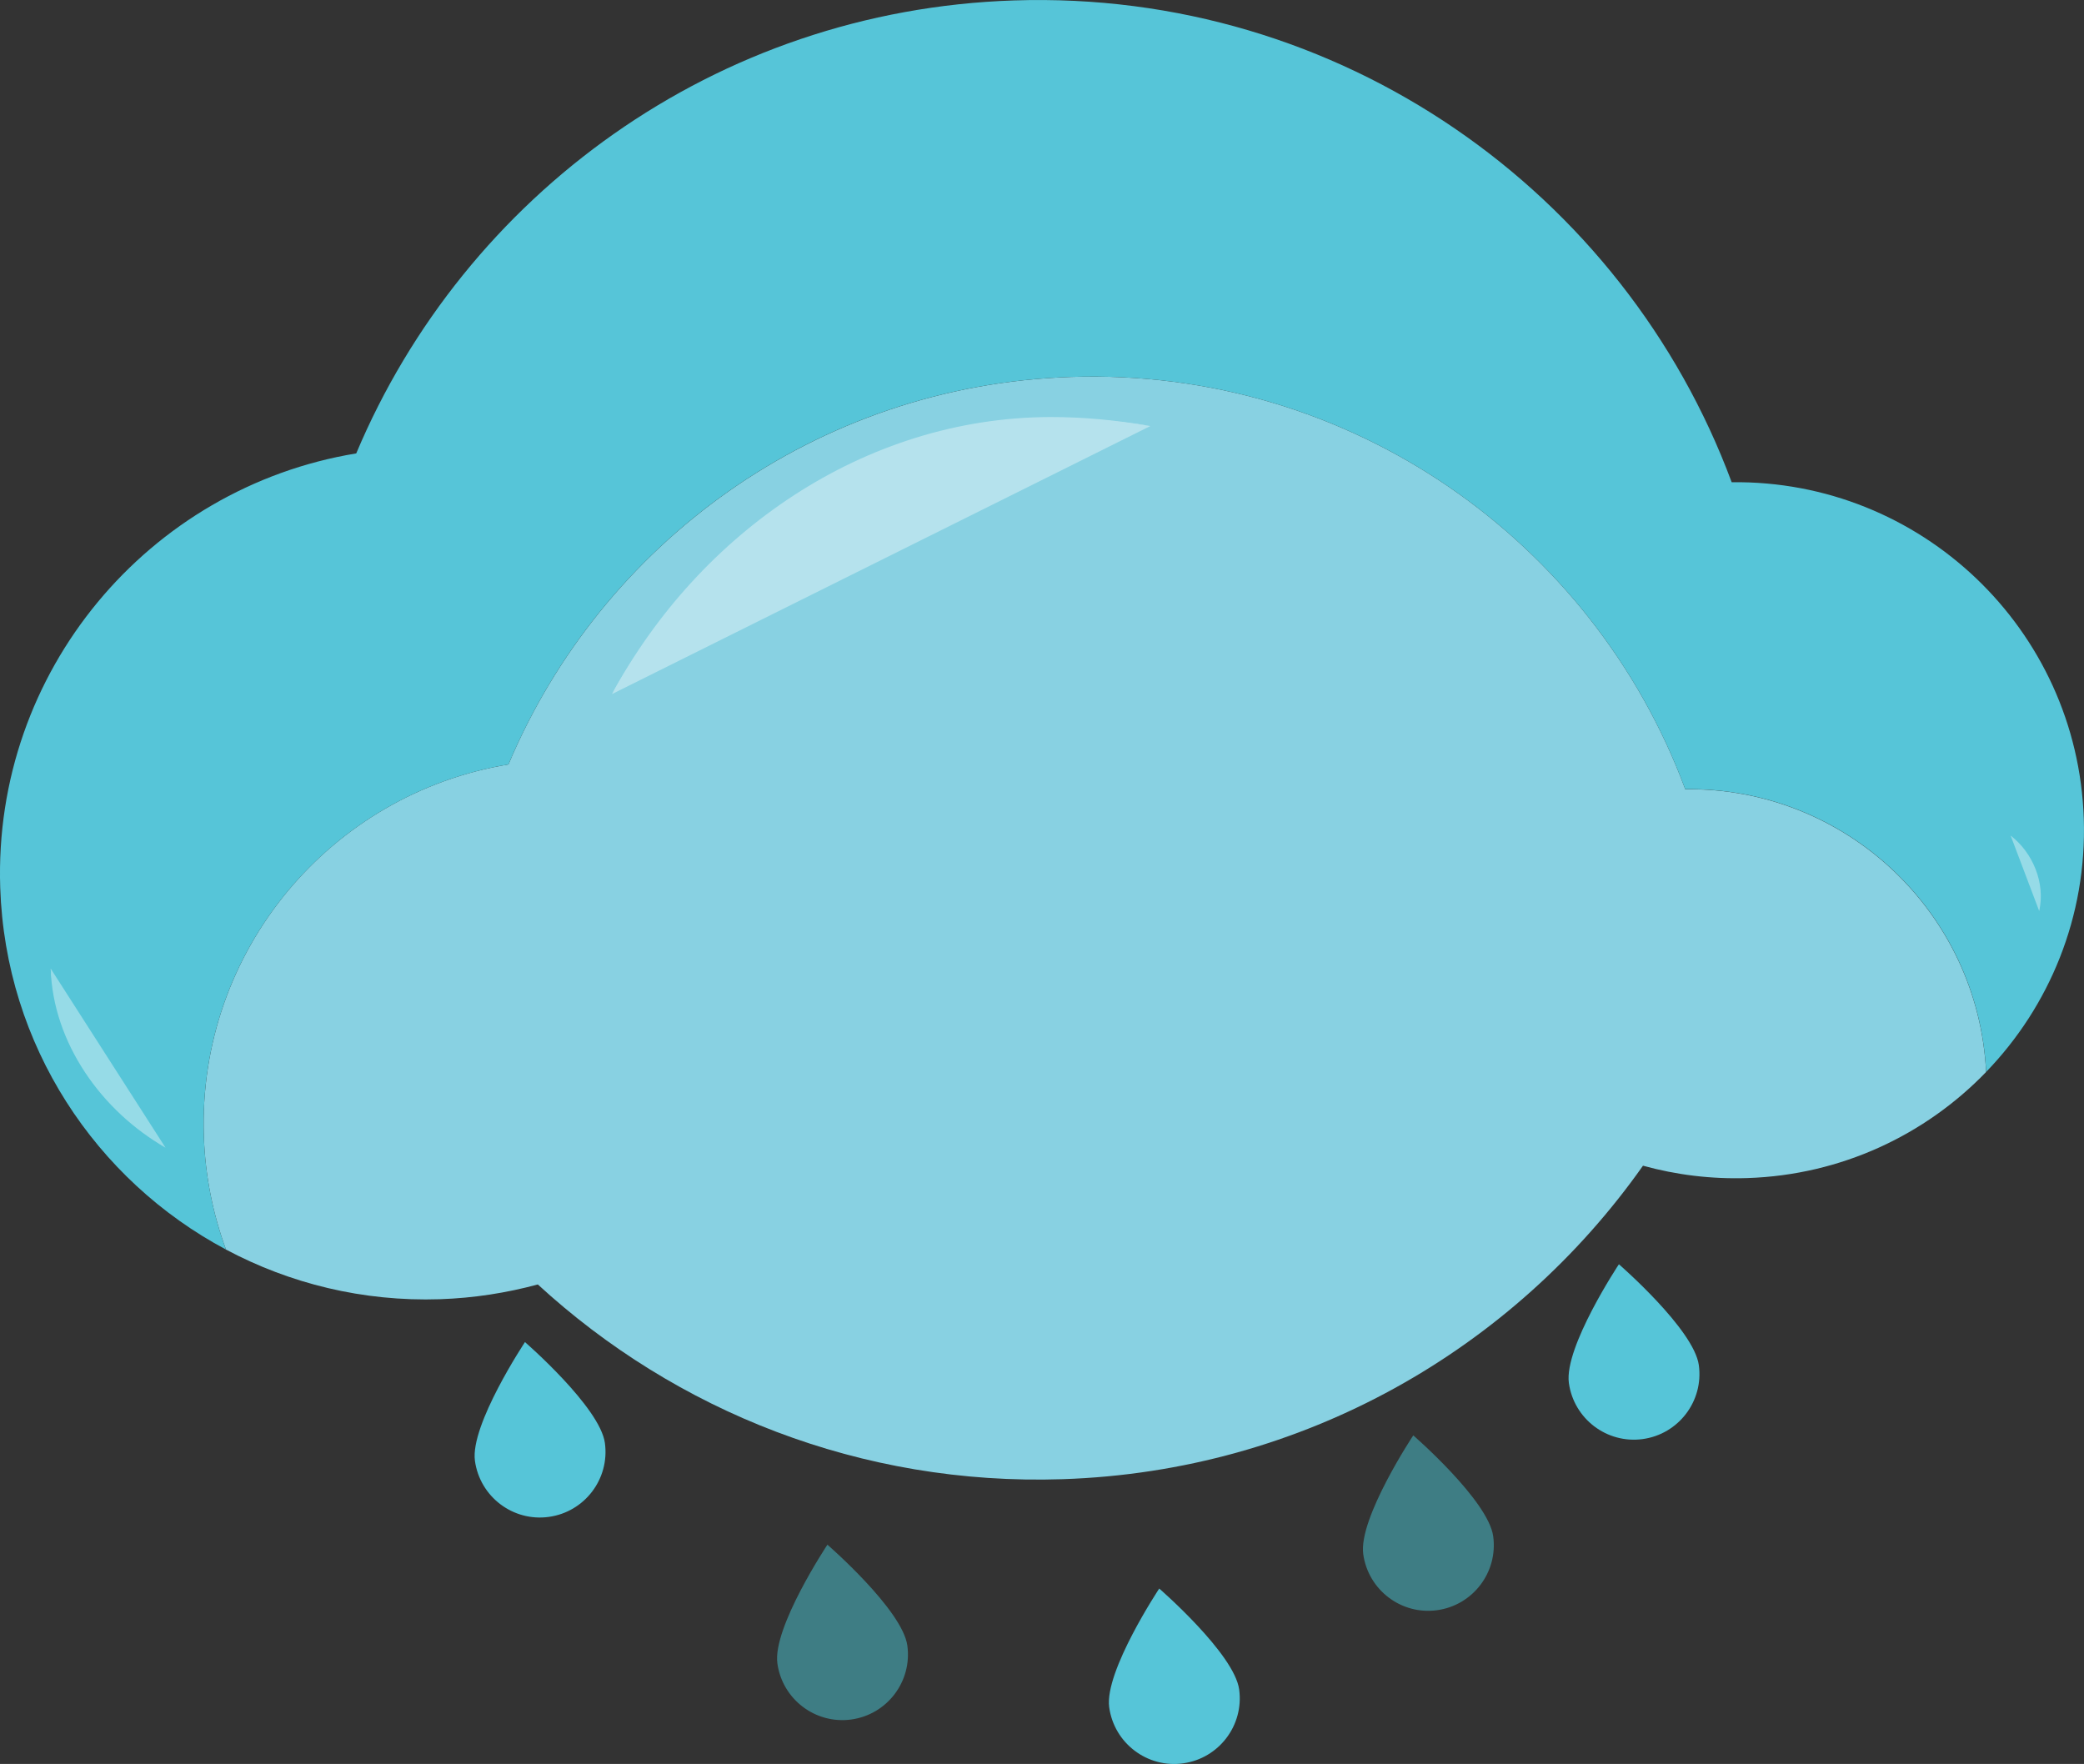 <?xml version="1.0" encoding="UTF-8"?>
<svg id="rainy_cloud_icon.svg" xmlns="http://www.w3.org/2000/svg" viewBox="0 0 384 325.01">
  <rect x="0" y="0" width="384" height="325.01" fill="#333333" stroke="none"/>
  <defs>
    <style>
      .cls-1 {
        fill: #56c5d8;
      }

      .cls-2 {
        fill: #fff;
      }

      .cls-3 {
        fill: #88d1e2;
      }

      .cls-4 {
        fill: #3e7d84;
      }

      .cls-5 {
        opacity: .38;
      }
    </style>
  </defs>
  <g id="Cloudy_Rain" data-name="Cloudy Rain">
    <path id="pink_cloud" data-name="pink cloud" class="cls-3" d="m310.52,145.4c-16.98-45.74-61.72-77.65-113.17-75.95-47,1.56-86.55,30.73-103.66,71.4-32.77,5.39-57.25,34.36-56.13,68.45.24,7.35,1.68,14.38,4.08,20.93,11.73,6.25,25.19,9.62,39.43,9.15,6.23-.21,12.27-1.16,18.03-2.72,25.38,23.32,59.54,37.11,96.71,35.88,44.42-1.47,83.15-24.04,106.93-57.76,6.11,1.69,12.57,2.5,19.24,2.28,17.33-.57,32.82-7.98,43.98-19.54-1.47-29.46-25.99-52.47-55.45-52.1Z"/>
    <path id="salmond_cloud" data-name="salmond cloud" class="cls-1" d="m319.08,88.85C299.23,35.38,246.94-1.91,186.8.08c-54.93,1.82-101.16,35.91-121.16,83.46C27.35,89.84-1.27,123.7.04,163.54c.96,29.08,17.64,53.93,41.6,66.69-2.4-6.55-3.84-13.58-4.08-20.93-1.13-34.08,23.36-63.05,56.13-68.45,17.11-40.68,56.66-69.85,103.66-71.4,51.45-1.7,96.19,30.21,113.17,75.95,29.47-.37,53.99,22.64,55.45,52.1,11.64-12.05,18.59-28.6,17.99-46.67-1.16-34.95-30.08-62.42-64.88-61.98Z"/>
    <path id="Rain_Drop_Base" data-name="Rain Drop Base" class="cls-4" d="m275.14,283.07c.9,6.61-3.73,12.7-10.34,13.61s-12.7-3.73-13.61-10.34c-.9-6.61,9.22-21.87,9.22-21.87,0,0,13.83,11.99,14.73,18.6Z"/>
    <path id="Rain_Drop_Base-2" data-name="Rain Drop Base" class="cls-1" d="m228.33,311.29c.9,6.61-3.73,12.7-10.34,13.61s-12.7-3.73-13.61-10.34c-.9-6.61,9.22-21.87,9.22-21.87,0,0,13.83,11.99,14.73,18.6Z"/>
    <path id="Rain_Drop_Base-3" data-name="Rain Drop Base" class="cls-4" d="m167.19,303.21c.9,6.61-3.73,12.7-10.34,13.61-6.61.9-12.7-3.73-13.61-10.34s9.22-21.87,9.22-21.87c0,0,13.83,11.99,14.73,18.6Z"/>
    <path id="Rain_Drop_Base-4" data-name="Rain Drop Base" class="cls-1" d="m111.46,265.88c.9,6.61-3.73,12.7-10.34,13.61s-12.7-3.73-13.61-10.34,9.22-21.87,9.22-21.87c0,0,13.83,11.99,14.73,18.6Z"/>
    <path id="Rain_Drop_Base-5" data-name="Rain Drop Base" class="cls-1" d="m313.03,251.54c.9,6.61-3.73,12.7-10.34,13.61-6.61.9-12.7-3.73-13.61-10.34-.9-6.61,9.22-21.87,9.22-21.87,0,0,13.83,11.99,14.73,18.6Z"/>
  </g>
  <g id="shine_1" class="cls-5">
    <path class="cls-2" d="m112.77,127.88s30.78-60.66,99.19-49.38"/>
    <path class="cls-2" d="m112.77,127.88c16.07-29.72,46.41-50.94,80.77-51.04,6.14-.01,12.39.6,18.42,1.66-6.06-.81-12.3-1.23-18.41-1.1-8.54.3-17.19,1.71-25.32,4.34-23.41,7.69-43.02,25.06-55.46,46.13h0Z"/>
  </g>
  <g id="shine_2" class="cls-5">
    <path class="cls-2" d="m30.49,211.45s-19.43-11.47-21.15-32.99"/>
    <path class="cls-2" d="m30.49,211.45c-11.71-6.71-20.74-19.24-21.15-32.99.24,1.2.47,2.53.69,3.74,2.73,11.93,10.67,22.13,20.46,29.25h0Z"/>
  </g>
  <g id="shine_3" class="cls-5">
    <path class="cls-2" d="m370.49,153.97s5.99,5.58,5.25,13.87"/>
    <path class="cls-2" d="m370.49,153.97c4.09,3.12,6.43,8.79,5.25,13.87-.28-5.08-2.24-9.8-5.25-13.87h0Z"/>
  </g>
</svg>